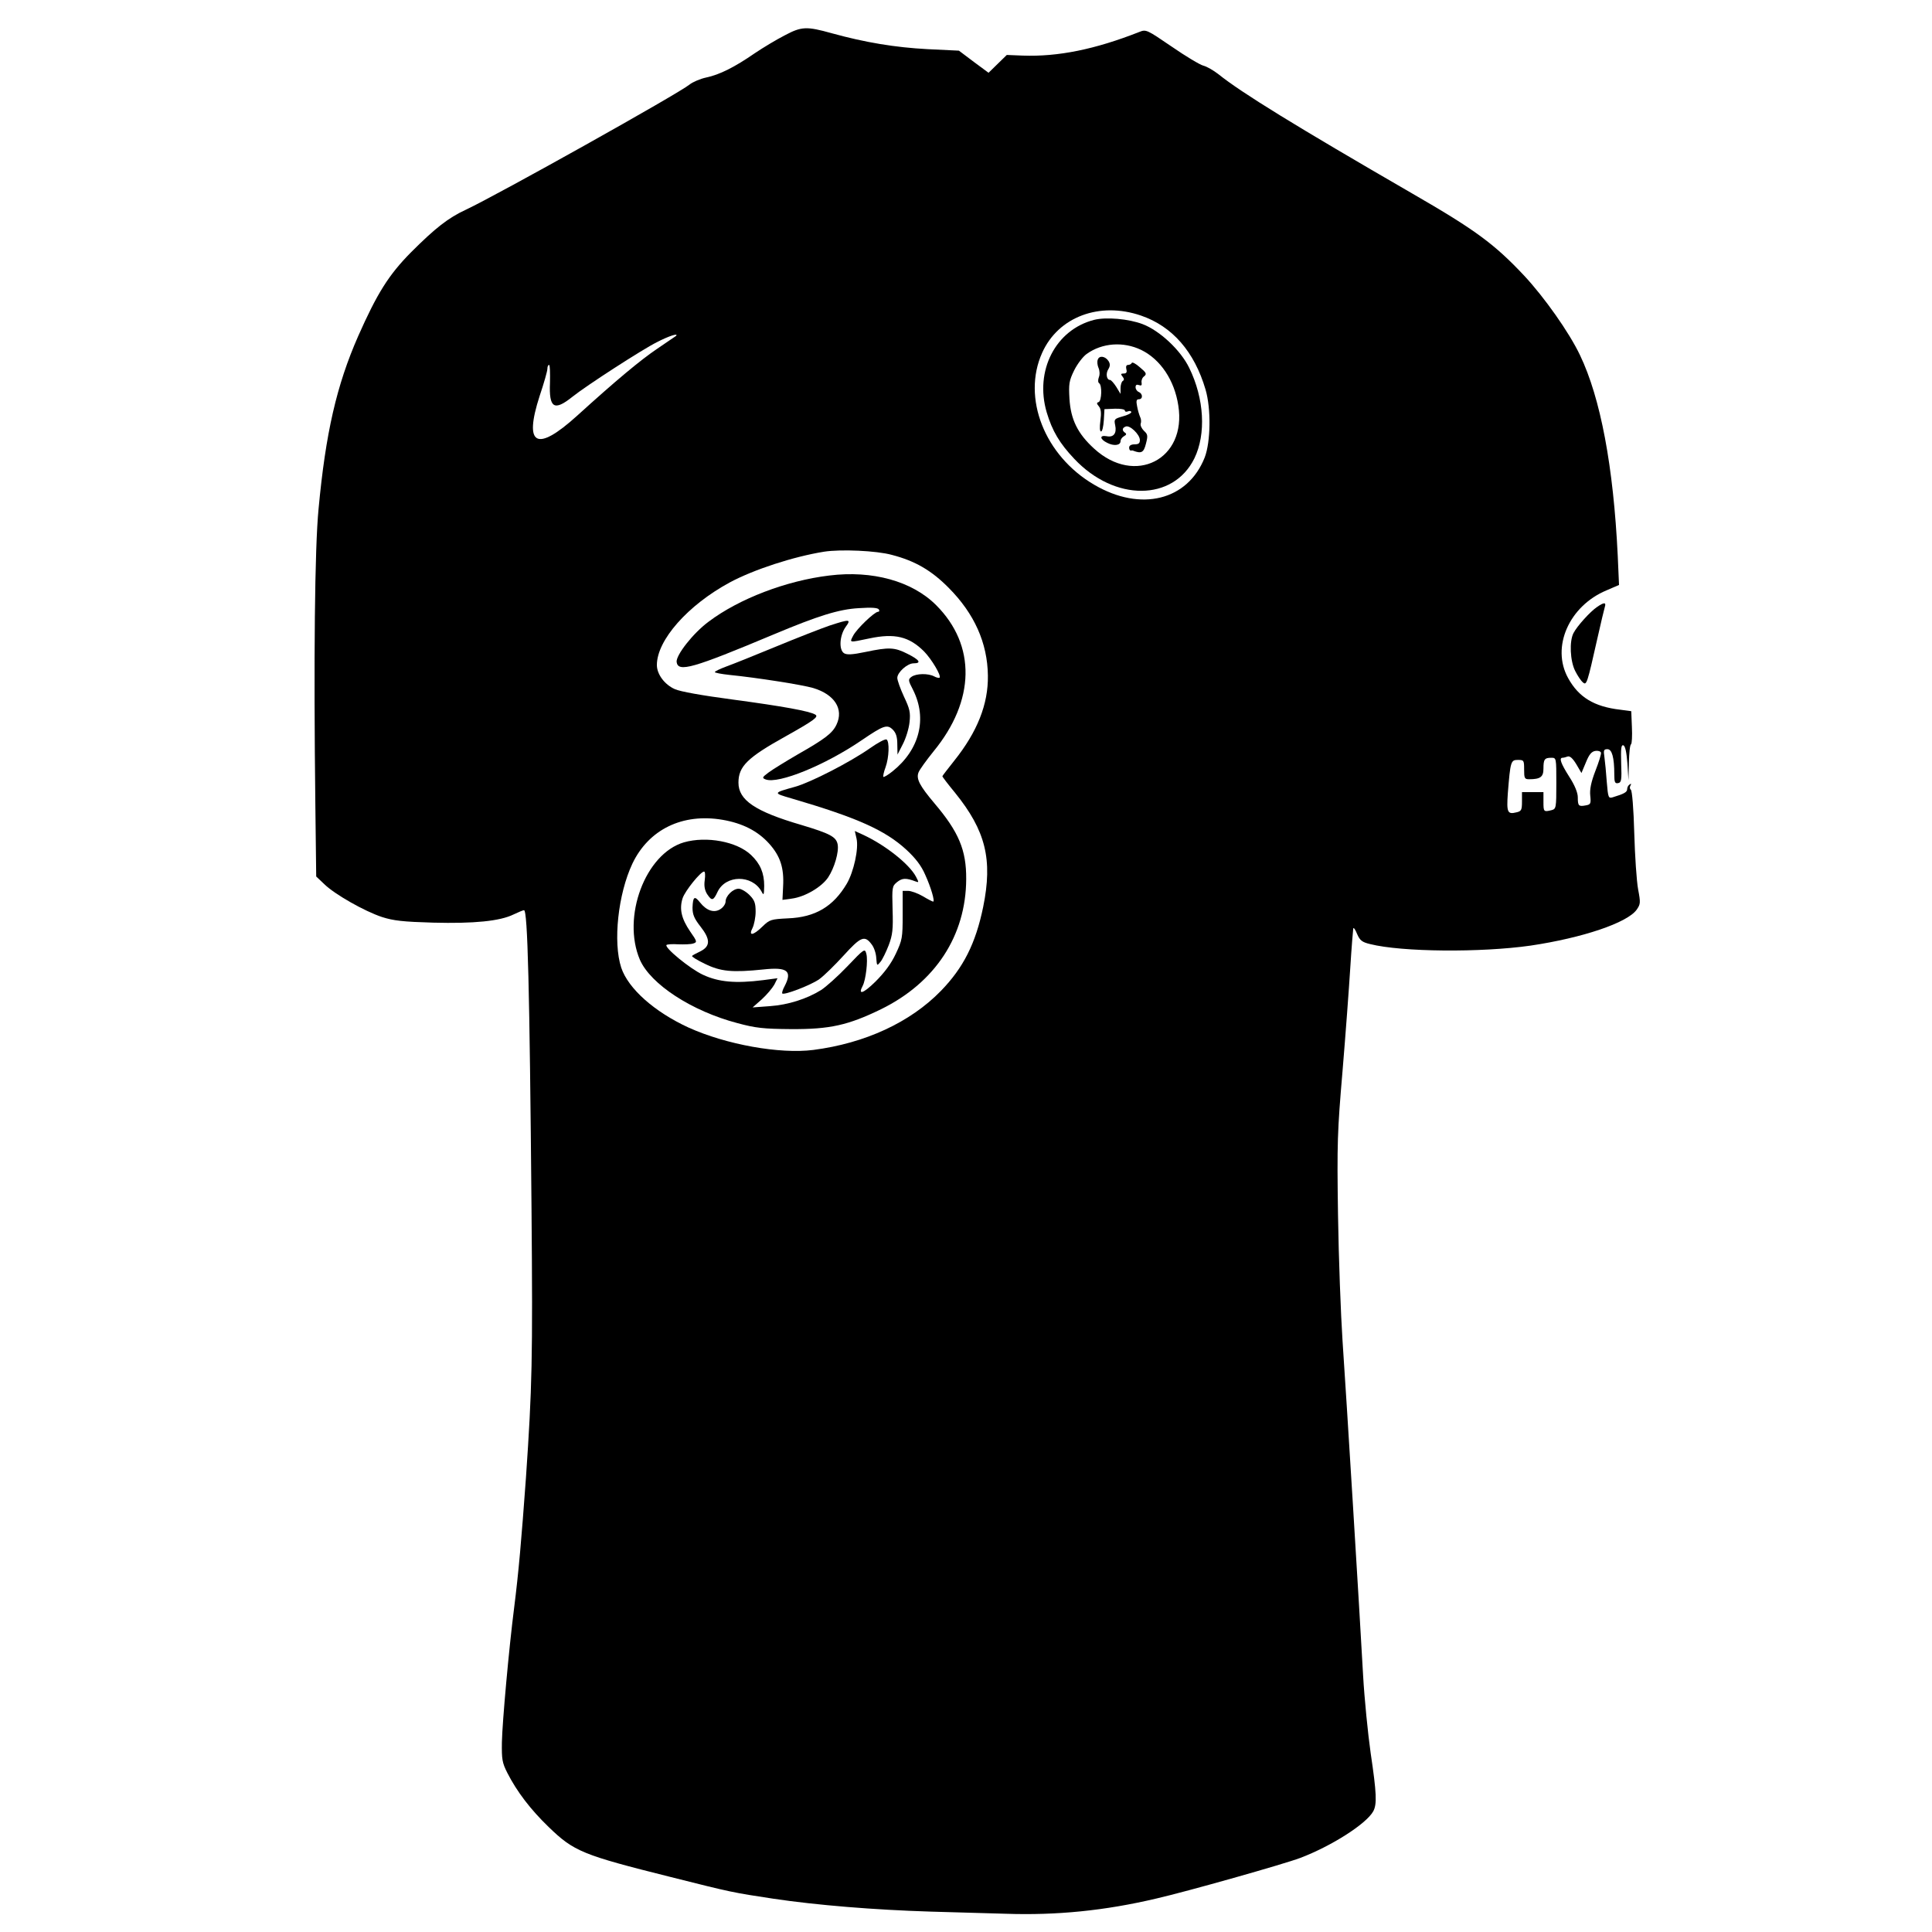 <?xml version="1.0" standalone="no"?>
<!DOCTYPE svg PUBLIC "-//W3C//DTD SVG 20010904//EN"
 "http://www.w3.org/TR/2001/REC-SVG-20010904/DTD/svg10.dtd">
<svg version="1.0" xmlns="http://www.w3.org/2000/svg"
 width="900pt" height="900pt" viewBox="0 0 900 900"
 preserveAspectRatio="xMidYMid meet">
<g transform="translate(0,900) scale(0.1,-0.1)"
fill="#000000" stroke="none">
<path d="M3655 8835 c-37 -19 -99 -56 -139 -83 -94 -65 -164 -100 -226 -113
-28 -6 -63 -21 -78 -33 -51 -42 -893 -513 -1042 -583 -82 -38 -142 -85 -255
-198 -104 -105 -158 -191 -247 -392 -100 -228 -151 -450 -184 -803 -18 -185
-23 -699 -15 -1379 l4 -334 38 -36 c48 -47 187 -126 269 -153 53 -17 98 -22
237 -26 191 -5 312 7 375 38 23 11 45 20 49 20 17 0 26 -359 35 -1390 6 -705
3 -831 -26 -1255 -21 -289 -34 -439 -55 -605 -24 -187 -55 -531 -57 -626 -1
-80 1 -95 26 -144 44 -86 107 -169 192 -251 118 -114 157 -130 569 -233 286
-72 287 -72 478 -101 201 -30 470 -52 732 -60 110 -3 268 -8 350 -10 236 -8
461 14 702 71 144 33 593 160 670 189 145 55 307 158 340 217 18 33 16 84 -12
272 -13 92 -29 253 -35 359 -16 294 -79 1315 -96 1562 -8 121 -18 384 -21 585
-5 336 -3 389 21 670 14 168 30 384 36 480 6 96 13 180 14 185 2 6 10 -6 18
-26 13 -30 23 -38 61 -47 147 -37 516 -40 747 -7 242 36 450 106 494 167 18
26 19 32 7 95 -7 38 -15 156 -18 263 -3 112 -10 198 -16 201 -5 4 -6 12 -2 19
5 9 4 11 -3 6 -7 -4 -12 -14 -12 -22 0 -14 -14 -22 -67 -38 -20 -6 -22 -3 -28
71 -3 43 -8 95 -11 116 -5 32 -3 37 14 37 21 0 32 -38 32 -118 0 -36 3 -43 18
-40 15 3 17 14 14 92 -2 69 0 87 10 84 9 -3 15 -32 19 -84 l5 -79 2 82 c1 45
5 84 10 86 4 3 6 39 4 80 l-3 74 -52 7 c-121 14 -193 58 -242 147 -80 144 4
336 179 409 l58 25 -6 137 c-20 415 -80 734 -176 934 -51 107 -166 269 -259
369 -139 148 -228 214 -523 384 -541 313 -795 469 -903 556 -22 17 -53 35 -69
39 -16 4 -83 44 -148 89 -116 79 -119 81 -151 68 -206 -81 -378 -116 -543
-110 l-74 3 -43 -42 -42 -41 -69 51 -69 52 -146 7 c-151 8 -290 31 -446 74
-118 33 -141 32 -220 -10z m1660 -1305 c146 -50 249 -168 301 -345 26 -89 24
-243 -4 -316 -79 -200 -297 -255 -515 -127 -231 135 -337 405 -242 615 75 167
267 239 460 173z m-2166 -95 c-3 -2 -42 -29 -88 -60 -77 -52 -189 -145 -373
-312 -189 -171 -249 -139 -174 93 20 59 36 116 36 126 0 10 3 18 8 18 4 0 5
-37 4 -83 -5 -118 19 -134 105 -65 65 52 325 220 393 254 56 29 103 44 89 29z
m1006 -1020 c108 -28 184 -72 265 -154 119 -120 180 -256 182 -408 2 -133 -49
-262 -157 -397 -30 -38 -55 -70 -55 -72 0 -3 26 -37 59 -77 143 -177 176 -311
131 -532 -35 -170 -92 -283 -197 -391 -143 -147 -354 -244 -594 -275 -157 -20
-406 25 -581 104 -159 73 -281 181 -314 279 -39 119 -15 343 52 485 76 159
233 236 420 204 93 -16 164 -52 217 -111 52 -58 70 -113 65 -200 l-3 -62 44 6
c61 8 139 54 169 99 29 44 51 119 44 154 -7 35 -36 50 -169 90 -216 63 -293
116 -293 197 0 76 42 117 220 216 132 74 155 91 138 101 -25 16 -152 39 -383
70 -143 19 -246 37 -272 49 -47 21 -83 69 -83 112 0 116 144 279 340 385 112
60 296 120 439 143 77 12 244 5 316 -15z m3277 -1006 c-20 -52 -27 -86 -24
-115 4 -38 2 -42 -22 -46 -32 -6 -36 -2 -36 38 0 21 -14 56 -40 96 -40 63 -48
88 -31 88 5 0 16 3 24 6 10 3 23 -8 40 -36 l24 -41 21 50 c15 37 26 50 44 53
12 2 24 -2 26 -8 2 -6 -10 -44 -26 -85z m-182 -58 c0 -115 -1 -119 -22 -125
-37 -9 -38 -8 -38 39 l0 45 -50 0 -50 0 0 -44 c0 -39 -3 -45 -25 -50 -43 -11
-47 0 -41 88 12 150 14 156 47 156 28 0 29 -2 29 -45 0 -40 2 -45 23 -45 53 0
67 11 67 49 0 44 5 51 37 51 23 0 23 -1 23 -119z"/>
<path d="M5097 7510 c-180 -46 -278 -237 -221 -431 26 -87 60 -144 128 -216
188 -200 461 -199 560 2 55 113 46 278 -24 421 -40 83 -138 174 -217 204 -66
25 -170 34 -226 20z m219 -140 c90 -44 155 -141 173 -259 40 -251 -202 -375
-392 -201 -77 70 -109 136 -115 232 -4 69 -2 84 22 133 15 30 41 64 58 76 72
52 171 59 254 19z"/>
<path d="M5114 7325 c-4 -9 -2 -26 3 -38 6 -13 7 -32 2 -44 -5 -13 -4 -25 1
-28 15 -9 12 -83 -2 -88 -10 -3 -10 -7 1 -20 10 -12 12 -31 7 -67 -4 -31 -3
-50 3 -50 6 0 11 23 13 52 l3 52 48 2 c26 1 47 -3 47 -8 0 -6 7 -8 15 -4 8 3
15 1 15 -4 0 -5 -18 -14 -41 -20 -38 -11 -40 -13 -34 -41 8 -37 -7 -58 -40
-51 -34 6 -32 -14 3 -31 31 -16 62 -12 62 8 0 8 7 18 16 23 11 6 13 11 5 16
-15 10 -14 23 3 29 19 8 66 -37 66 -63 0 -15 -6 -20 -25 -20 -16 0 -25 -6 -25
-15 0 -8 3 -14 8 -14 4 1 9 1 12 -1 37 -14 48 -8 58 32 10 38 9 45 -9 61 -11
11 -18 26 -15 34 3 8 2 22 -3 31 -4 9 -11 32 -14 50 -5 24 -3 32 8 32 20 0 19
26 0 34 -8 3 -15 13 -15 22 0 11 5 14 16 10 11 -4 14 -1 12 12 -2 9 3 23 12
29 13 11 10 17 -20 42 -19 17 -36 26 -38 20 -2 -5 -10 -9 -17 -9 -8 0 -11 -7
-8 -20 4 -14 0 -20 -12 -20 -14 0 -15 -3 -6 -14 8 -10 9 -16 1 -21 -5 -3 -10
-18 -10 -33 l0 -27 -20 33 c-11 17 -24 32 -29 32 -16 0 -21 30 -8 50 9 15 9
25 1 38 -15 23 -43 27 -50 7z"/>
<path d="M3863 6319 c-200 -24 -420 -108 -562 -215 -73 -54 -153 -157 -149
-188 7 -49 74 -30 453 129 205 86 303 117 396 122 59 4 88 2 93 -6 4 -6 2 -11
-4 -11 -16 0 -100 -80 -116 -112 -17 -33 -20 -32 76 -12 118 25 185 9 255 -61
35 -36 81 -113 72 -122 -3 -2 -14 0 -25 6 -28 15 -84 14 -106 -2 -16 -12 -16
-16 8 -62 66 -133 30 -277 -96 -378 -21 -17 -40 -28 -43 -26 -2 3 2 23 10 44
17 47 19 121 5 130 -6 4 -41 -15 -78 -41 -91 -64 -276 -159 -348 -179 -104
-29 -104 -29 -18 -54 307 -90 437 -148 537 -240 42 -39 69 -74 87 -116 27 -59
46 -125 37 -125 -3 0 -25 11 -48 25 -24 14 -55 25 -69 25 l-25 0 0 -112 c0
-107 -2 -117 -32 -181 -22 -47 -53 -88 -95 -130 -57 -56 -83 -64 -59 -19 14
27 25 116 17 148 -7 27 -9 26 -89 -58 -45 -47 -100 -96 -122 -110 -66 -41
-153 -69 -238 -75 l-81 -6 43 38 c23 21 49 52 58 68 l15 30 -68 -9 c-127 -16
-206 -9 -279 25 -61 28 -182 128 -170 139 3 3 28 5 55 3 27 -1 59 0 70 4 18 6
18 9 -15 56 -41 60 -51 105 -35 155 12 35 84 124 100 124 5 0 6 -18 3 -40 -4
-27 0 -47 11 -65 22 -33 29 -32 49 11 38 79 160 80 204 2 11 -21 12 -19 13 25
0 60 -18 103 -61 144 -66 63 -208 89 -313 59 -180 -53 -290 -348 -205 -547 50
-114 241 -239 454 -295 85 -23 122 -27 250 -28 181 -1 266 18 420 93 252 124
395 342 396 606 1 135 -35 220 -148 353 -69 82 -86 114 -74 144 5 13 37 57 70
98 194 236 199 494 12 681 -112 112 -297 163 -498 138z"/>
<path d="M3865 6086 c-38 -13 -151 -57 -250 -98 -99 -41 -204 -83 -232 -93
-29 -11 -53 -22 -53 -26 0 -3 30 -9 68 -13 129 -13 339 -46 390 -61 100 -30
143 -98 109 -170 -19 -41 -54 -67 -182 -140 -55 -32 -115 -69 -134 -83 -31
-23 -32 -26 -14 -33 60 -22 278 67 449 184 100 68 117 74 143 48 15 -15 21
-34 21 -68 l1 -48 25 49 c14 27 28 72 31 102 5 45 1 62 -26 119 -17 37 -31 76
-31 87 0 26 47 68 76 68 38 0 28 16 -28 44 -61 31 -86 32 -196 9 -62 -13 -87
-14 -100 -6 -25 16 -21 82 7 122 27 37 21 38 -74 7z"/>
<path d="M3990 5094 c11 -47 -13 -155 -45 -210 -63 -107 -147 -157 -274 -162
-80 -4 -86 -6 -119 -38 -44 -43 -67 -46 -46 -6 7 15 14 49 14 75 0 40 -5 54
-29 78 -16 16 -39 29 -50 29 -27 0 -61 -34 -61 -60 0 -11 -11 -27 -24 -35 -29
-19 -64 -8 -95 31 -26 33 -33 27 -35 -24 0 -31 7 -50 37 -88 47 -60 47 -92 -1
-116 -19 -9 -36 -18 -38 -21 -3 -3 24 -20 60 -37 73 -36 127 -41 273 -26 111
12 135 -7 98 -78 -9 -16 -13 -31 -11 -34 9 -9 136 40 173 67 21 15 72 65 113
110 80 88 98 96 131 51 11 -14 20 -42 21 -63 3 -37 3 -38 20 -17 9 11 26 46
38 77 18 48 21 74 18 166 -3 105 -2 109 21 128 24 19 41 20 86 3 16 -6 16 -5
2 22 -31 59 -145 149 -248 196 l-37 17 8 -35z"/>
<path d="M7439 6172 c-31 -21 -92 -88 -109 -121 -20 -38 -16 -130 8 -177 11
-22 27 -46 36 -53 17 -15 20 -5 67 204 16 72 32 138 35 148 7 22 -4 22 -37 -1z"/>
</g>
</svg>
